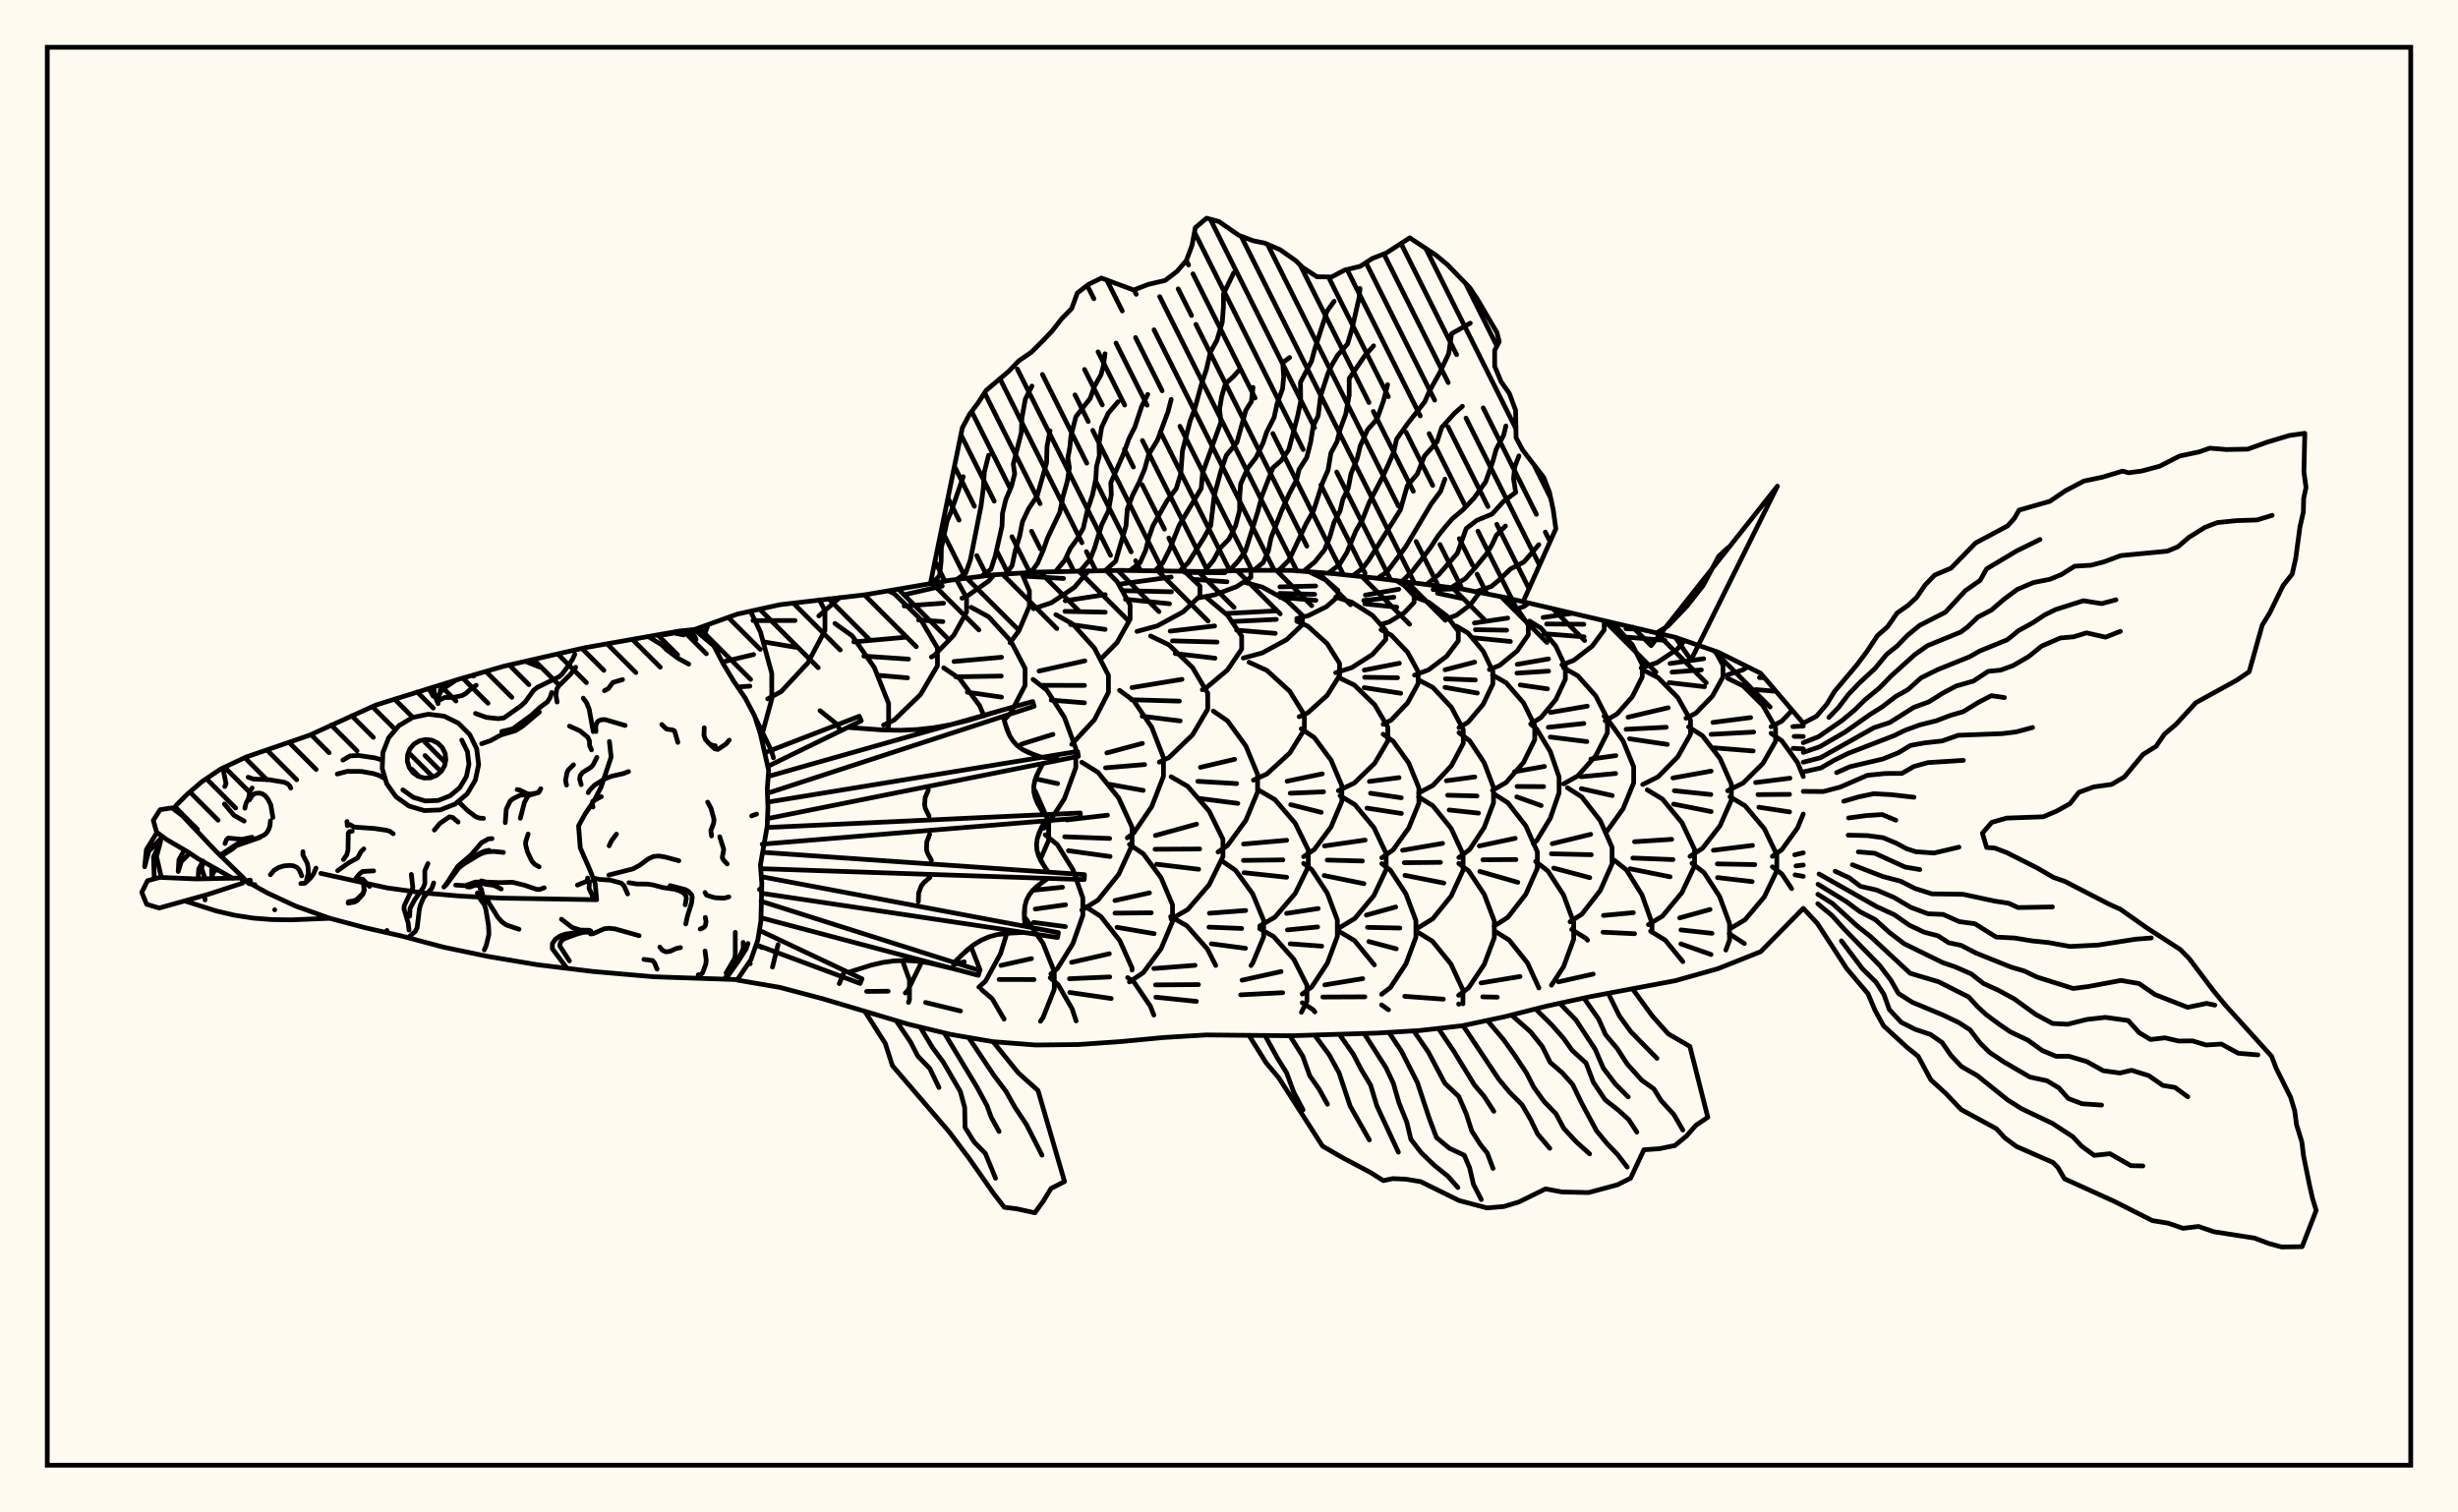 <svg xmlns="http://www.w3.org/2000/svg" width="520" height="320"><rect x="0" y="0" width="520" height="320" fill="floralwhite"/><rect x="10" y="10" width="500" height="300" stroke="black" stroke-width="1" fill="none"/><path stroke="black" stroke-width="1" fill="none" stroke-linecap="round" stroke-linejoin="round" d="
M 146.89 133.2 155.96 129.94 164.98 127.94 183.03 125.84 201.07 122.76 210.09 121.63 219.11 121.05 237.15 120.68 255.19 120.93 264.22 120.66 273.24 120.68 282.26 121.38 291.28 122.34 309.32 124.62 318.34 126.4 354.43 134.85 363.45 137.97 372.47 142.45 381.49 153.01 
M 381.49 192.19 372.47 201.36 363.45 204.95 354.43 207.49 336.38 210.88 327.36 212.83 318.34 215.11 309.32 217.03 300.3 218.04 291.28 218.58 273.24 219.14 255.19 218.97 246.17 219.51 237.15 220.37 228.13 221 219.11 221.1 210.09 220.4 201.07 218.85 192.05 216.67 174.01 211.3 164.98 208.91 156 207.37 
M 148.82 134.81 149.83 132.14 
M 163.62 160.33 163.22 158.89 159.73 151.75 
M 161.17 155.58 163.27 147.91 163.27 142.48 160.88 133.72 158.77 129.32 
M 152.8 140.07 159.43 138.48 
M 156.06 145.35 158.64 145.17 
M 162.41 147.86 165.24 146.34 170.89 140.27 174.52 133.41 174.52 129.16 173.33 126.91 
M 159.3 131.3 168.19 131.29 
M 161.49 135.79 168.31 136.95 
M 177.81 154.53 176.94 153.13 173.48 150.36 
M 173.22 130.32 177.66 126.42 
M 187.63 154.46 187.99 153.55 187.99 148.85 184.97 141.24 180.29 134.53 176.63 131.91 
M 186.91 153.42 189.19 152.32 194.74 146.95 198.32 140.86 198.32 137.09 194.74 131 189.19 125.62 187.91 125 
M 180.62 135.81 191.64 134.82 
M 182.75 138.82 192.2 139.45 
M 185.61 142.86 191.99 143.42 
M 207.35 205.24 205.44 200.32 
M 201.73 204.08 203.99 203.49 
M 197.04 139.01 197.57 138.74 201.77 134.41 204.48 129.51 204.48 126.47 202.34 122.61 
M 191.6 125.76 199.34 124 
M 191.28 128.21 199.61 127.62 
M 194.33 131.18 199.47 131.52 
M 208.16 151.46 207.26 149.32 202.98 143.55 199.64 141.3 
M 209.62 205.52 211.66 201.79 213.01 197.44 
M 203.51 126.56 204.44 126.23 209.19 122.92 210.26 121.62 
M 212.42 152.36 213.83 150.82 216.86 145.02 216.86 141.42 213.83 135.62 209.14 130.49 205.47 128.49 
M 201.82 139.96 211.87 139.06 
M 202.19 143.2 211.82 143.04 
M 204.64 146.45 211.87 147.5 
M 220.08 181.85 221.85 177.8 221.85 173.84 219.05 167.44 218.72 167 
M 223.04 206.04 223.04 205.58 220.66 199.59 216.96 194.29 216.7 194.1 
M 211.75 204.26 218.21 202.82 
M 213.68 135.99 215.54 133.49 217.77 128.26 217.77 125.02 216.16 121.24 
M 220.85 175.22 221.46 174.74 225.19 168.96 227.59 162.41 227.59 158.35 225.19 151.8 221.46 146.01 218.55 143.75 
M 216.03 157.47 222.76 155.37 
M 220.39 160.24 223.55 160.43 
M 219.06 164.78 223.74 165.79 
M 222.32 206.05 223.68 204.95 226.97 199.66 229.08 193.67 229.08 189.97 226.97 183.98 223.68 178.69 221.12 176.62 
M 218.5 188.36 224.77 187.72 
M 219.01 192.33 225.42 191.43 
M 218.65 195.17 225.39 196.05 
M 218.62 128.8 222.42 127.53 227.28 124.29 230.29 120.76 
M 216.78 121.9 224.99 122.39 
M 226.73 157.48 231.54 152.26 234.5 146.48 234.5 142.9 231.54 137.13 226.95 132.03 223.37 130.04 
M 219.81 141.98 229.51 139.82 
M 220.34 145 229.43 145.02 
M 222.39 148.13 229.42 148.7 
M 228.86 192.56 232.28 190.44 236.66 184.99 239.49 178.83 239.49 175.01 236.66 168.84 232.28 163.4 228.86 161.28 
M 225.64 173.48 234.29 172.48 
M 225.25 177.04 234.76 177.4 
M 226.03 179.99 234.84 181.22 
M 239.49 205.23 239.49 204.81 236.89 199 232.86 193.87 229.71 191.87 
M 226.7 203.61 234.69 201.79 
M 233.02 139.29 236.31 135.95 239.08 131.02 239.08 127.97 236.31 123.03 234.03 120.72 
M 225.35 127.11 233.81 125.81 
M 225.29 129.35 233.82 129.53 
M 226.48 132.13 233.8 133.17 
M 238.48 177.27 239.84 176.26 243.67 170.62 246.14 164.24 246.14 160.29 243.67 153.9 239.84 148.26 236.85 146.06 
M 234.16 159.3 241.68 157.28 
M 233.88 162.45 242.15 161.76 
M 234.38 165.89 241.86 167.23 
M 242.45 205 245.63 200.72 248.05 194.99 248.05 191.44 245.63 185.7 241.87 180.64 238.94 178.66 
M 235.87 190.53 243.18 188.91 
M 235.88 193.2 243.56 193.13 
M 236.31 196.2 244.17 197.54 
M 240.54 133.59 244.82 132.43 250.31 129.45 253.85 126.09 253.85 124 250.58 120.88 
M 236.74 123.61 247.76 122.09 
M 237.79 124.97 247.85 125.21 
M 238.09 126.79 247.41 127.74 
M 245.26 161.25 247.31 160.27 252.29 155.47 255.5 150.03 255.5 146.67 252.29 141.24 247.31 136.44 243.41 134.56 
M 239.48 145.48 250.06 143.73 
M 239.37 148.05 249.51 148.34 
M 241.63 151.54 249.67 152.53 
M 247.76 194.47 251.29 192.42 255.81 187.18 258.72 181.24 258.72 177.57 255.81 171.63 251.29 166.39 247.76 164.34 
M 244.43 176.77 253.14 174.37 
M 244.36 179.68 253.8 179.63 
M 244.69 182.85 253.58 183.92 
M 257.19 204.27 255.44 200.8 251.07 195.86 247.65 193.93 
M 247.74 204.63 252.81 204.24 
M 253.33 126.53 256.97 125.85 261.63 124.11 264.63 122.14 264.63 120.92 264.24 120.66 
M 250.63 121.11 259.12 121.18 
M 252.59 122.59 259.57 123.09 
M 254.35 145.93 255.07 145.62 259.7 141.73 262.68 137.32 262.68 134.59 259.7 130.18 255.11 126.32 
M 247.56 133.54 256.96 132.44 
M 248.04 135.59 257.48 135.85 
M 248.63 138.28 257.05 139.26 
M 257.68 180.26 259.69 178.88 263.56 173.57 266.05 167.56 266.05 163.84 263.56 157.82 259.69 152.52 256.68 150.44 
M 253.95 162.35 261.18 160.65 
M 253.4 165.31 261.62 165.79 
M 253.71 168.93 261.87 169.98 
M 264.66 204.29 265 203.81 267.33 198.2 267.33 194.72 265 189.1 261.39 184.14 258.58 182.2 
M 255.86 193.22 263.53 192.64 
M 255.76 196.16 262.68 196.44 
M 256.26 199.68 263.49 200.64 
M 263.02 139.23 267.04 138.14 272.2 135.33 275.52 132.16 275.52 130.19 272.2 127.02 267.04 124.22 263.48 123.25 
M 259.23 129.81 269.89 129.25 
M 260.79 131.5 270.01 131.05 
M 261.61 133.32 269.79 134.01 
M 265.16 165.06 268.01 163.76 272.84 159.34 275.95 154.35 275.95 151.25 272.84 146.25 268.01 141.84 264.23 140.11 
M 266.5 195.92 269.72 194.04 274.01 189.03 276.78 183.36 276.78 179.85 274.01 174.18 269.72 169.18 266.37 167.22 
M 263.08 178.58 272.2 177.78 
M 263.05 182.04 271.4 181.93 
M 263.17 184.64 272.2 185.61 
M 274.42 204.35 273.73 202.98 269.44 198.15 266.5 196.49 
M 274.33 130.87 276.75 130.27 280.58 128.38 283.04 126.24 283.04 124.91 280.58 122.77 276.93 120.97 
M 270.77 124.17 278.33 123.98 
M 270.72 125.55 278.13 125.74 
M 270.82 126.38 278.38 127.01 
M 274.84 151.64 276.69 150.8 280.77 147.12 283.39 142.94 283.39 140.36 280.77 136.18 276.69 132.49 274.33 131.43 
M 275.79 181.25 278.05 179.73 281.59 174.96 283.87 169.56 283.87 166.22 281.59 160.82 278.05 156.05 275.28 154.19 
M 272.29 165.28 279.74 163.73 
M 272.95 167.83 280.01 167.53 
M 273.06 170.25 279.51 171.87 
M 280.49 204.28 280.81 203.79 282.92 198.14 282.92 194.65 280.81 189 277.53 184.01 275.79 182.68 
M 272.18 193.25 278.88 192.23 
M 272.36 196.75 278.75 196.12 
M 272.95 199.69 279.61 200.18 
M 282.57 142.34 285.98 141.25 290.35 138.47 293.17 135.31 293.17 133.36 290.35 130.2 285.98 127.42 282.57 126.33 
M 283.14 167.3 286.51 165.67 290.82 161.49 293.6 156.77 293.6 153.84 290.82 149.11 286.51 144.94 283.14 143.31 
M 283.49 196.22 286.63 194.32 290.66 189.47 293.25 183.98 293.25 180.58 290.66 175.09 286.63 170.24 283.49 168.35 
M 280.19 178.98 288.8 177.74 
M 280.78 181.97 288.23 182.17 
M 280.13 185.24 288.55 186.96 
M 290.75 204.15 286.55 199 283.39 197.12 
M 292.16 132.11 293.88 131.59 297.09 129.64 299.16 127.44 299.16 126.07 297.09 123.87 295.38 122.83 
M 288.86 125.9 295.9 124.67 
M 288.51 127.05 294.89 126.36 
M 288.74 127.76 295.48 128.46 
M 292.61 153.24 294.33 152.34 297.78 148.72 300.01 144.63 300.01 142.09 297.78 137.99 294.33 134.38 292.16 133.24 
M 288.62 141.78 296.04 140.33 
M 288.69 143.3 295.66 143.4 
M 288.6 145.49 296.33 146.68 
M 292.32 181.49 294.73 179.8 298.03 175.18 300.17 169.94 300.17 166.69 298.03 161.45 294.73 156.82 292.61 155.34 
M 289.7 165.33 295.97 164.53 
M 289.94 167.83 296.44 168.79 
M 289.19 170.98 296.47 172.11 
M 297.43 203.94 299.54 198.29 299.54 194.78 297.42 189.1 294.12 184.09 292.32 182.73 
M 289.07 193.61 295.27 191.9 
M 289.31 196.21 296.14 196.35 
M 289.58 199.21 295.39 200.75 
M 299.25 142.85 302.23 141.72 306.05 138.84 308.51 135.58 308.51 133.56 306.05 130.29 302.23 127.41 299.25 126.29 
M 300.1 167.79 303.15 166.17 307.05 162 309.56 157.28 309.56 154.36 307.05 149.64 303.15 145.47 300.1 143.85 
M 300.08 196.26 303.12 194.38 307.01 189.57 309.52 184.11 309.52 180.74 307.01 175.29 303.12 170.47 300.08 168.59 
M 296.72 179.9 305.19 178.44 
M 297.08 182.53 304.73 182.45 
M 297.22 185.2 305.45 186.83 
M 306.48 203.38 303.04 199.14 299.98 197.25 
M 306.35 130.82 308.13 130.16 311.02 127.99 312.88 125.53 312.88 125.33 
M 303.18 124.75 308.88 124.56 
M 304.1 125.51 309.25 126.6 
M 308.66 153.95 310.59 152.8 313.77 149.01 315.82 144.71 315.82 142.05 313.77 137.76 310.59 133.96 308.11 132.48 
M 305.71 141.71 311.97 140.09 
M 305.8 143.63 312.12 143.87 
M 305.69 145.43 312.53 146.64 
M 308.62 181.45 310.91 179.73 313.98 175.1 315.96 169.85 315.96 166.6 313.98 161.36 310.91 156.72 308.66 155.03 
M 305.99 165.19 312 164.38 
M 306.26 168.25 312.46 168.41 
M 306.58 171.37 312.79 172.04 
M 314.62 202.37 316.13 198.38 316.13 194.88 314 189.23 310.68 184.24 308.62 182.69 
M 315.09 141.67 317.28 140.76 320.95 137.74 323.31 134.32 323.31 132.21 320.95 128.79 317.97 126.33 
M 311.92 131.81 318.96 130.77 
M 312.13 133.23 318.74 133.33 
M 311.48 134.91 319.53 135.72 
M 315.75 167.22 318.63 165.56 322.31 161.31 324.68 156.5 324.68 153.52 322.31 148.71 318.63 144.46 315.75 142.8 
M 316.07 195.97 319.02 194.06 322.8 189.19 325.24 183.67 325.24 180.26 322.8 174.74 319.02 169.87 316.07 167.97 
M 312.95 178.98 320.55 177.37 
M 313.72 181.91 320.7 181.86 
M 313.06 184.37 321.1 186.68 
M 321.19 201.3 319.27 198.9 316.24 197.01 
M 320.74 128.94 322.49 128.27 323.37 127.6 
M 323.83 153.15 326 151.82 329.14 148.01 331.16 143.69 331.16 141.02 329.14 136.7 326 132.89 323.56 131.4 
M 320.98 140.56 327.59 139.41 
M 320.92 142.42 327.61 141.99 
M 321.61 144.92 327.38 145.75 
M 324.36 178.47 325.09 177.87 327.97 173.12 329.83 167.73 329.83 164.39 327.97 159.01 325.09 154.25 323.83 153.21 
M 320.38 163.29 326.73 162.16 
M 320.94 166.4 326.56 166.43 
M 320.88 168.6 326.04 170.44 
M 332.67 199.4 332.92 198.74 332.92 195.15 330.78 189.37 327.45 184.26 324.86 182.26 
M 330.43 140.68 332.91 139.73 336.84 136.7 339.38 133.27 339.38 131.36 
M 326.45 130.64 332.51 129.79 
M 327.19 132.02 335.07 132.08 
M 326.61 134.08 335.12 134.74 
M 330.79 165.85 333.77 164.18 337.59 159.9 340.05 155.06 340.05 152.07 337.59 147.23 333.77 142.96 330.79 141.29 
M 328 150.74 335.79 149.41 
M 327.54 153.88 335.07 153.07 
M 327.97 155.94 335.7 156.9 
M 332.15 195.02 334.64 193.43 338.53 188.43 341.04 182.77 341.04 179.27 338.53 173.61 334.64 168.62 331.6 166.67 
M 328.38 178.51 336.51 176.53 
M 328.21 180.64 336.64 180.84 
M 328.69 183.67 336.32 185.69 
M 335.85 198.93 335.56 198.57 332.49 196.65 
M 339.57 152.5 342.1 151.06 345.34 147.38 347.43 143.21 347.43 140.63 345.34 136.46 342.1 132.77 339.78 131.45 
M 339.93 175.91 343.37 171.11 345.61 165.63 345.61 162.23 343.37 156.75 339.9 151.91 339.35 151.52 
M 336.55 160.6 341.84 159.87 
M 334.49 164.34 341.8 163.65 
M 334.54 166.86 341.08 168.32 
M 349.49 197.24 349.49 195.3 347.37 189.33 344.08 184.06 341.51 182 
M 339.22 193.69 345.54 193.1 
M 339.13 197.23 345.81 197.55 
M 347.19 141.32 350.54 140.21 354.82 137.36 356.39 135.53 
M 343.99 133.03 347.35 133.14 
M 344.27 134.81 352.24 135.49 
M 347.52 165.99 350.78 164.35 354.95 160.12 357.64 155.34 357.64 152.38 354.95 147.59 350.78 143.37 347.52 141.72 
M 344.42 151.74 352.91 149.74 
M 344.01 154.3 352.51 153.87 
M 344.74 156.31 352.73 157.5 
M 348.73 195.63 351.69 193.84 355.82 188.85 358.49 183.2 358.49 179.7 355.82 174.05 351.69 169.06 348.47 167.11 
M 345.79 178.09 353.66 177.58 
M 345.43 181.54 353.92 181.87 
M 344.84 183.81 353.31 185.51 
M 349.54 197.23 349.19 197.01 
M 356.68 151.96 358.8 150.86 362.26 147.29 364.5 143.24 364.5 140.74 362.85 137.76 
M 353.31 140.38 360.42 139.37 
M 353.73 142.21 359.93 141.74 
M 353.13 144.43 360.6 145.29 
M 357.53 181.19 360.15 179.51 363.88 174.71 366.28 169.27 366.28 165.9 363.88 160.47 360.15 155.66 357.23 153.79 
M 353.92 164.6 361.99 163.15 
M 354.21 167.3 361.94 168.1 
M 354.06 170.13 362.01 171.71 
M 365.51 194.36 363.78 189.66 360.5 184.62 357.95 182.65 
M 355.34 194.21 361.77 192.42 
M 365.45 142.78 368.75 141.72 369.72 141.09 
M 365.49 167.3 368.76 165.68 372.94 161.54 375.63 156.85 375.63 153.95 372.94 149.26 368.76 145.12 365.49 143.51 
M 362.36 152.85 370.35 151.82 
M 361.99 155.37 371 154.89 
M 362.64 158.23 370.89 158.89 
M 370.48 193.05 373.26 189.74 375.89 184.24 375.89 180.84 373.26 175.34 369.18 170.48 365.99 168.59 
M 362.48 179.9 370.75 178.87 
M 363.31 182.78 371.24 182.93 
M 363.35 185.67 370.67 186.53 
M 374.67 153.76 376.95 152.57 379.15 150.28 
M 372.21 143.36 373.27 143.39 
M 371.42 145.9 375.73 146.27 
M 374.95 181.19 376.95 179.79 380.29 175.15 381.49 172.23 
M 381.49 164.3 381.49 164.3 
M 371.4 165.57 378.67 164.65 
M 371.9 168.12 378.58 168.07 
M 372.1 170.79 378.59 171.78 
M 379.03 188.01 376.97 184.92 374.95 183.4 
M 379.27 153.73 381.49 153.62 
M 379.56 155.8 381.49 155.82 
M 379.35 158.33 381.49 158.45 
M 379.69 180.86 381.49 180.44 
M 379.95 183.21 381.49 183.02 
M 379.75 185.1 381.49 185.42 
M 158.72 203.91 158.55 203.51 
M 163.42 204.62 164.6 199.86 
M 159.94 199.97 161.26 200.49 
M 177.55 208.1 178.69 205.42 
M 192.2 212.09 192.4 211.54 192.4 207.34 190.91 203.23 
M 183.34 209.76 187.89 209.72 
M 191.52 210.09 192.04 209.56 195 203.51 
M 195.8 212.1 203.2 213.9 
M 207.09 208.86 208.51 207.57 209.62 205.52 
M 212.42 215.62 209.9 211.3 207.63 209.36 
M 220.11 216.08 220.66 215.29 223.04 209.3 223.04 206.04 
M 211.37 207.23 218.74 207.25 
M 227.66 216 226.81 213.44 223.84 208.31 222.18 206.88 
M 226.25 207.08 234.77 206.7 
M 226.31 209.98 235.08 211.26 
M 238.94 207.76 241.87 205.78 242.45 205 
M 244.1 214.76 243.36 212.88 239.94 207.85 238.56 206.84 
M 250.58 120.88 250.58 120.88 
M 244.09 204.92 247.74 204.63 
M 244.45 208.38 253.54 208.32 
M 244.52 210.98 253.11 211.87 
M 264.24 120.66 264.24 120.66 
M 275.32 214.17 276.49 211.84 276.49 208.45 274.42 204.35 
M 262.76 207.39 271.02 205.56 
M 262.48 210.48 271.35 210.03 
M 275.5 210.32 277.53 208.78 280.49 204.28 
M 278.17 214.1 277.81 213.64 275.5 212.16 
M 280.26 208.38 288.29 207.06 
M 279.85 210.95 288.75 210.91 
M 295.38 122.83 295.38 122.83 
M 292.28 210.37 294.12 208.97 297.43 203.94 
M 293.74 213.64 292.28 212.61 
M 309.49 212.38 309.49 209.45 306.96 203.98 306.48 203.38 
M 297.18 210.8 305.35 211.4 
M 308.58 210.59 310.68 209.02 314 204.03 314.62 202.37 
M 308.67 212.47 308.58 212.41 
M 325.56 209.03 323.16 203.76 321.19 201.3 
M 313.33 207.97 321.57 206.61 
M 313.67 210.91 316.75 210.98 
M 328.22 208.45 330.78 204.53 332.67 199.4 
M 329.7 207.74 337.04 206.09 
M 339.78 131.45 339.78 131.45 
M 347.35 133.14 347.35 133.14 
M 356.01 203.46 352.29 198.91 349.54 197.23 
M 365.11 201.01 365.89 198.91 365.89 195.37 365.51 194.36 
M 355.62 196.75 362.18 197.47 
M 355.6 199.71 361.98 201.95 
M 365.99 196.49 369.18 194.59 370.48 193.05 
M 369.03 199.63 365.81 197.54 
M 381.49 164.3 380.29 161.37 376.95 156.73 374.67 155.14 
M 192.05 124.3 192.05 124.3 
M 196.82 123.49 203.58 90.54 205.08 87.7 206.94 85.22 208.64 82.59 213.36 78.59 215.55 76.33 218.19 74.52 220.41 72.3 222.59 70.02 224.53 67.52 226.73 65.26 227.91 61.99 230.3 60.16 233.01 58.83 239.83 61.36 242.96 60.16 246.48 59.34 248.95 57.47 250.97 55.14 252.18 51.91 252.87 48.18 255.26 46.16 257.88 46.88 262.1 49.8 265.12 50.94 267.55 51.43 270.83 52.84 274.13 55.16 275.57 56.58 278.61 58.56 281.71 58.6 284.43 57.16 287.78 56.34 290.29 54.7 293.26 53.54 298.24 50.32 303.83 54.02 306.22 56.01 310.96 60.9 312.53 63.28 316.67 70.33 317.17 72.29 316.2 74.14 316.21 77.5 317.57 80.77 319.31 83.24 320.63 86.81 320.74 92.62 322.13 95.22 326.57 101 327.79 104.12 328.58 107.79 329.15 111.87 322.21 127.33 
M 318.34 126.4 318.34 126.4 
M 197.22 123.42 198.78 121.79 199.1 118.72 199.15 115.96 200.34 110.29 201.32 107.95 203.78 100.85 
M 202.4 122.6 204.31 121.24 205.28 118.48 207.55 107.01 208.01 103.43 208.24 99.92 209.14 96.32 
M 207.61 121.94 209.64 120.43 210.53 117.7 211.98 111.34 212.08 108.61 212.77 105.73 214 102.82 214.66 100.24 214.37 98.19 216.07 91.51 216.18 88.5 216.91 84.46 218.31 81.68 
M 212.83 121.46 214.11 119.67 214.77 116.56 215.7 113.48 216.3 110.42 217.62 107.61 219.41 104.94 221.41 97.92 221.5 94.48 222.14 91.16 
M 218.07 121.12 219.49 119.21 220.72 116.37 221.59 113.87 224.21 108.38 224.87 105.09 225.81 101.76 226.23 98.94 225.91 96.89 226.32 94.68 226.56 92.26 227.61 88.16 230.64 84.28 231.51 81.78 232.91 79.32 233.44 77.33 233.77 74.85 
M 223.31 120.93 225.24 118.56 226.43 116.04 227.83 114.1 229.16 111.77 230.07 107.86 231.15 104.63 231.83 101.29 231.97 98.71 232.57 96.43 232.5 93.88 233.06 90.4 234.46 87.42 236.53 85 
M 228.55 120.79 230.57 118.41 231.53 116.05 233.08 111 234.48 108.14 235.1 104.66 235 102.12 237.67 96.04 238.85 92.78 240.09 90.32 241.52 85.99 242.81 83.45 
M 233.8 120.72 236 118.76 238.21 111.26 238.49 107.68 239.67 104.64 241.02 101.99 242.2 99.12 243 96.18 244.88 93.1 247.1 87.11 247.77 84.5 
M 239.04 120.72 241.17 119.07 242.38 116.4 243.01 113.81 243.92 111.22 246.86 106.02 248.85 103.35 249.8 100.18 250.15 95.43 251.79 89.02 252.76 86.5 254.19 81.22 255.23 78.14 256.05 74.54 257.46 71.97 258.58 68.16 258.83 64.75 258.83 62.16 261 57.74 
M 244.29 120.81 245.97 119.15 247.42 116.28 249.45 111.17 254.12 103.35 254.42 100.05 258.3 89.29 258 86.59 258.44 83.95 259.25 81.18 260.91 79.7 262.38 78.04 
M 249.54 120.87 251.4 119.01 254.67 113.82 256.14 111.17 256.87 104.91 258.28 99.66 259.45 96.32 261.68 93.61 263.56 86.82 264.74 84.94 265.08 81.96 
M 254.78 120.93 256.69 118.57 258.08 116.02 259.98 114.08 261.38 111.26 262.24 108 262.26 105.01 262.47 102.36 263.97 99.06 265.7 96.84 267.21 93.7 267.97 91.42 269.53 88.35 270.19 85.37 271.33 82.27 271.57 79.69 271.37 76.74 272.82 75.64 
M 260.03 120.79 261.96 118.7 263.47 116.59 266.1 108.22 266.95 104.98 269.3 98.96 271.05 97.45 272.63 95.18 274.53 88 275.16 84.96 275.12 80.88 277.45 76.44 278.08 74.06 280.71 65.89 282.24 63.74 
M 265.27 120.66 267.24 119 268.31 116.65 268.9 113.77 271.17 107.97 272.73 104.5 274.33 101.43 274.81 99.34 276.45 96.79 277.27 93.58 277.81 90.17 278.86 87.98 279.39 83.73 280.96 78.94 281.73 77.28 282.97 75.17 285.08 72.77 286.05 69.48 287.52 63 287.71 61.03 
M 270.52 120.68 272.68 118.52 276.38 110.69 277.9 108.02 279.78 102.15 280.96 99.45 281.56 95.84 282.84 93.48 283.54 90.75 284.7 87.6 285.43 83.56 285.42 80.1 288.69 75.31 290.59 73.17 
M 275.76 120.88 278.17 118.88 280.21 116.33 281.32 113.63 282.22 110.52 283.5 108.1 284.07 105.68 285.23 103.27 285.81 100.22 287.11 97.05 287.78 94.31 289.31 90.92 291.31 88.69 292.69 84.8 293.55 81.38 
M 280.99 121.28 283.33 119.5 284.9 116.97 286.85 112.3 288.3 109.79 289.64 106.36 292.58 100.76 293.72 98.24 294.86 95.63 295.45 92.92 297.84 89.56 301.42 85 302.34 82.89 304.61 78.8 306.49 74.8 307.08 70.61 311.04 68.37 
M 286.21 121.8 288.26 120.24 289.6 118.46 296.23 107.94 297.72 102.76 299.82 100.32 301.35 96.49 304.03 93.44 305.01 90.42 307.71 87.43 309.38 85.96 
M 291.43 122.36 293.45 120.96 297.32 115.78 302.8 106.58 304.76 103.96 305.68 101.37 
M 296.64 122.98 298.85 120.79 302.57 115.94 304.24 113.36 305.88 111.33 307.26 109.74 309.51 107.85 311.86 105.36 314.3 101.93 315.83 97.57 316.53 95.04 318.1 92.09 318.58 90.12 
M 301.84 123.63 304.37 121.58 308.31 117.07 310.18 111.83 312.42 110.1 315.65 108.77 318.06 106.11 320.65 104.18 320.2 101.27 320.45 98.77 321.34 96.46 
M 307.04 124.32 310.05 122.37 312.22 119.95 314.48 117.18 315.66 115.22 316.58 113.22 318.49 111.29 
M 312.22 125.19 315.51 124.08 317.28 122.6 319.54 120.38 322.4 118.9 325.55 115.23 
M 161.85 159.25 181.79 151.54 182.21 152.5 162.44 162.14 
M 162.52 164.27 218.47 148.42 218.77 149.43 162.35 167.84 
M 162.42 169.71 227.96 158.99 228.14 160.02 162.36 173.2 
M 162.26 175.08 228.54 172.01 228.6 173.06 161.66 178.57 
M 161.35 180.33 229.42 185.05 229.37 186.1 160.93 183.79 
M 161.06 185.48 223.91 197.32 223.73 198.35 161.08 188.99 
M 161 190.68 207.27 205.35 206.97 206.36 160.98 194.17 
M 160.65 196.84 182.36 207.1 181.96 208.07 159.97 199.89 
M 179.33 153.9 186.7 154.44 190.36 154.51 194 154.36 197.61 153.96 201.2 153.31 204.76 152.44 211.83 150.3 
M 212.21 151.57 213.05 154.42 213.62 155.7 214.35 156.83 215.25 157.8 216.34 158.59 217.59 159.23 220.39 160.23 
M 220.63 161.53 219.35 163.97 218.91 165.19 218.7 166.4 218.73 167.61 219.02 168.8 219.52 170 220.93 172.37 
M 221.02 173.69 219.84 176.18 219.45 177.42 219.28 178.64 219.37 179.84 219.7 181.03 220.24 182.2 221.75 184.52 
M 221.68 185.84 219.39 187.51 218.42 188.43 217.66 189.45 217.11 190.58 216.8 191.81 216.68 193.14 216.81 195.98 
M 216.59 197.28 212.78 197.46 210.96 197.73 209.22 198.21 207.59 198.92 206.05 199.85 204.6 200.99 201.85 203.64 
M 201.49 204.91 196.54 203.74 194.08 203.36 191.62 203.21 189.17 203.3 186.74 203.64 184.31 204.2 179.46 205.73 
M 212.6 153.02 213.62 155.7 214.35 156.83 215.25 157.8 216.34 158.59 218.96 159.76 
M 219.94 162.75 218.91 165.19 218.7 166.4 218.73 167.61 219.02 168.8 220.18 171.18 
M 196.39 167.15 195.72 168.74 195.6 170.31 195.78 171.09 196.54 172.63 
M 220.39 174.94 219.45 177.42 219.28 178.64 219.37 179.84 219.7 181.03 220.96 183.36 
M 196.67 176.54 196.06 178.15 196.01 179.73 196.22 180.5 197.04 182.02 
M 220.5 186.66 218.42 188.43 217.66 189.45 217.11 190.58 216.8 191.81 216.71 194.54 
M 196.74 185.63 195.4 186.78 194.9 187.44 194.34 188.98 194.28 190.75 
M 214.67 197.33 210.96 197.73 209.22 198.21 207.59 198.92 206.05 199.85 203.21 202.27 
M 210.09 220.4 215.43 227 219.6 230.73 225.21 249.99 222.36 251.44 220.73 254.11 218.93 256.6 215.07 255.75 212.47 255.44 210.2 252.5 204.96 245 200.82 239.5 188.79 225.46 187.28 220.76 183.03 214.09 
M 204.92 219.51 210.26 227.51 212.78 230.85 214.78 234.38 217.15 237.93 220.44 244.41 
M 199.76 218.54 206.64 229.93 208.79 233.9 209.68 236.35 211.36 239.4 
M 194.66 217.3 197.24 221.59 199.55 224.72 203.16 230.93 204.08 234.3 204.16 238.54 206.1 241.63 208.46 244.04 210.61 249.29 
M 189.59 215.97 192.62 220.45 194.18 223.46 196.72 226.09 198.64 230.1 
M 345.4 209.26 349.57 214.98 352.93 218.74 357.5 221.4 361.29 236.39 358.76 238.1 356.78 240.36 354.34 242.37 351.04 243.04 347.77 243.27 344.96 249.28 342.16 250.68 336.06 252.32 330.45 252.19 326.96 251.54 321.31 254.32 318.14 255.27 314.59 255.57 308.65 254 300.54 250 297.37 249.48 294.61 249.37 292.66 249.79 289.81 248 284.02 244.94 279.8 242.5 270.53 228.05 267.84 224.85 264.22 219.04 
M 340.24 210.19 342.58 214.93 345.02 218.3 350.54 223.92 
M 335.08 211.16 338.21 215.64 339.67 218.92 342.11 221.82 344.25 225.13 347.32 228.55 349.88 230.38 351.42 232.86 354.12 235.82 356.01 239.09 
M 329.96 212.27 333.37 215.77 337.46 221.99 339.19 225.99 341.74 229.36 344.46 232.09 
M 324.85 213.47 328.3 216.86 330.8 219.71 332.57 222.21 335.53 224.91 337.1 229.01 339.58 232.69 342.5 235 344.56 236.88 346.29 239.53 
M 319.76 214.75 323.8 218.31 326.28 221.42 327.94 224.76 330.55 227.03 332.7 229.45 334.61 233.41 337.76 239.26 339.96 241.93 342.16 244.22 344.24 246.93 
M 314.64 215.9 318.03 219.9 320.5 223.34 322.94 227.03 324.45 229.99 326.66 233.06 329.18 235.66 330.81 238.72 333.49 241.61 336.29 244.13 
M 309.51 216.99 317.07 228.33 319.37 231.11 321.96 233.69 323.86 236.96 325.29 239.93 327.87 242.96 
M 304.3 217.59 307.53 222.37 311.94 229.58 313.99 231.98 316.02 235.13 
M 299.08 218.11 302.14 222.54 305.68 229.22 308.6 231.97 310.2 235.69 311.36 239.3 313.17 242.13 314.64 243.97 315.86 247.22 
M 293.84 218.43 296.5 222.44 299.86 229.06 302.36 236.61 303.89 240.67 306.62 242.95 309.77 244.42 310.9 247.07 311.71 250.57 313.37 253.8 
M 288.6 218.67 293.25 225.96 294.77 229.21 295.97 233.36 297.63 237.48 298.47 241.04 300.65 243.87 303.42 246.54 306.3 248.85 308.42 251.25 
M 283.36 218.85 286.3 223.05 287.89 226.14 289.96 229.59 291.27 233.95 295.83 243.77 
M 278.12 219 281.19 223.16 283.27 226.95 285.63 234.02 289.69 241.18 
M 272.87 219.13 275.61 223.48 277.08 227.6 279.05 230.41 280.83 233.63 
M 267.62 219.08 270.25 223.87 272.18 226.97 273.7 231.1 275.67 234.83 
M 381.49 153.01 384.27 151.55 386.46 149.01 388.09 146.31 392.83 140.68 394.99 137.79 397.19 134.47 399.31 132.62 401.34 129.7 403.66 128.08 405.46 126.41 407.29 123.75 409.28 121.68 412.75 120.21 417.93 114.89 424.73 111.26 426.13 109.7 427.14 107.93 433.65 106.07 436.95 103.83 440.86 101.78 444.76 100.96 449.07 99.67 450.32 100.03 453.11 99.65 456.89 98.64 461.1 96.49 465.32 95.59 467.48 94.82 471.02 95.11 475.53 95.03 479.66 93.54 484.36 92.13 487.59 91.68 487.4 99.88 487.85 103.14 487.35 105.44 487.28 108.34 486.57 111.45 485.66 118.17 484.92 121.46 483.02 123.86 480.19 129.65 478.58 132.27 475.82 142.13 473.17 143.93 464.56 148.66 460.31 153.29 457.91 155.31 456.11 157.92 453.38 159.61 449.42 164.39 446.7 165.97 442.93 166.49 439.79 167.64 437.9 170.05 435.13 171.59 432.27 172.81 424.49 173.09 421.37 173.99 419.39 176.28 420.28 179.31 421.97 179.42 424.49 180.37 430.81 183.55 434.43 185.64 436.79 186.46 446.24 191.33 448.56 192.37 454.16 196.31 461.22 200.87 463.16 202.84 468.33 209.7 470.83 212.72 480.57 223.49 481.52 225.99 484.59 232.16 485.45 235 485.84 237.95 486.97 241.63 487.32 244.54 488.53 250.47 489.2 253.47 490 256.1 487.02 263.77 482.68 263.83 480.02 263.11 476.97 261.96 468.32 260.6 465.1 259.49 461.84 259.88 458.69 258.8 455.33 258.25 447.4 254.23 436.75 249.4 435.34 246.98 434.29 245.94 426.57 242.56 424.1 240.72 422.35 238.81 414.89 234.76 411.68 231.38 408.48 228.47 405.79 223.48 403.47 221.62 398.48 217.04 396.67 213.77 395.19 210.26 390.72 204.99 384.44 195.34 381.49 192.19 
M 386.91 151.79 388.97 149.65 391.02 146.95 393.42 144.44 396.67 141.43 399.15 138.42 401.35 136.68 403.57 134.39 406.1 132.32 411.55 129.54 415.8 124.95 418.91 122.79 420.26 120.37 426.66 116.55 431.57 114.14 
M 381.49 157.14 384.72 155.87 389.72 152.42 392.33 150.25 394.48 148.12 397.58 145.57 400.14 142.96 405.07 138.51 407.8 136.59 414.8 133.73 416.29 132.62 418.42 130.57 421.29 129.08 423.92 126.82 426.77 124.7 430.17 123.26 433.66 122.56 436.06 121.58 438.9 119.8 442.36 119.59 445.09 118.88 448.66 117.55 458.52 116.61 460.8 115.65 463.06 113.7 466.51 111.55 469.08 110.57 473.16 110.15 477.51 110.01 480.69 109.03 
M 381.49 159.2 384.96 158 390.31 154.9 395.59 151.19 398.14 149.59 401.12 147.31 403.59 145.94 406.44 143.4 409.92 141.68 416.65 138.97 418.82 137.74 424.67 135.35 427.01 133.44 430.01 131.79 432.53 130.12 434.84 128.98 440.75 127.1 444.59 127.71 447.64 126.91 
M 381.49 161.26 385.14 160.32 396.43 153.97 399.78 152.87 404.92 149.64 408.03 148.51 410.95 146.68 413.81 145.16 417.48 144.1 420.61 142.04 423.26 141.78 425.88 140.82 429.18 138.91 431.92 136.7 435.88 134.98 438.66 134.74 441.41 133.9 445.43 134.81 448.57 133.58 
M 381.49 163.32 385.23 162.48 388.02 160.85 390.94 159.42 400.74 155.63 403.05 154.5 406.16 153.37 409.69 152.48 412.55 151.38 415.31 150.58 418.54 148.61 421.28 147.19 424.04 147.59 
M 388.54 163.47 391.39 162.21 398.27 160.6 401.6 159.27 404.2 157.71 407.14 157.18 410.86 156.77 414.28 155.57 423.56 155.22 426.51 154.86 430 153.92 
M 381.49 167.44 385.74 167.47 389.28 166.54 395.05 164.04 398.87 163.65 402.35 163.64 404.88 162.17 407.84 161.35 415.36 160.87 
M 390.05 169.53 393.14 168.62 396.4 167.93 400.05 168.13 404.92 168.68 
M 391.07 173.06 394.87 172.55 398.19 172.34 401.07 173.54 
M 390.99 176.7 395.03 176.79 398.4 177.24 401.19 178.41 403.3 179.55 405.31 180.21 409.15 180.48 414.42 179.24 
M 393.14 180.24 396.62 180.53 403.04 183.45 406.15 183.98 
M 391.87 182.96 398.38 185.47 402.11 186.45 405.14 187.99 408.72 189.12 415.23 189.2 421.97 190.65 424.91 191.1 426.94 192.02 434.2 191.89 
M 388.24 184.34 391.18 185.7 393.61 187.53 397.02 188.31 400.7 189.89 404.22 191.97 407.89 193.34 411.07 193.47 414.49 194.99 417.81 195.45 422.3 198.26 426.18 198.46 429.89 199.07 433.34 199.42 437.91 200.25 443.87 199.95 451.81 198.71 455.12 198.45 
M 384.83 184.92 397.04 191.83 400.8 193.56 403.92 195.75 407.04 197.22 409.99 197.99 412.25 199.46 414.87 200.01 418 201.63 425.45 204.62 428.22 205.43 430.94 206.73 438.6 209.14 441.78 208.73 448.71 207.44 452.54 208.1 455.91 210.43 462.81 213.13 466.83 212.29 468.55 212.66 
M 384.61 187.09 390.62 190.77 393.46 192.88 396.75 194.59 399.66 197.25 402.85 199.68 411.05 203.69 413.59 204.55 417.04 206.06 419.6 208.08 422.75 209.51 426.13 211.35 430.67 214.63 434.22 216.54 437.41 216.71 441.49 215.69 445.41 215.25 450.23 215.92 452.55 218.49 454.95 219.93 458.01 219.58 460.89 220.26 463.84 220.23 466.71 221.1 469.96 220.9 473.5 222.84 477.66 223.19 
M 384.57 189.21 387.64 191.13 392.88 195.9 395.75 198.17 404.11 205.93 410.14 207.73 416.49 210.94 418.3 212.92 420.12 214.62 423.07 216.8 425.32 218.33 428.98 220.06 432.1 222.29 435.01 223.49 437.72 223.49 441.46 224.6 444.93 226.53 448.48 227.03 450.94 226.44 454.57 227.58 457.56 229.65 460.14 230.08 462.84 232.06 
M 384.56 191.21 387.57 193.7 390.08 196.5 397.67 204.28 400.05 207.43 401.62 210.19 404.54 212.05 411.09 214.77 414.37 216.34 416.76 217.88 418.87 220.65 420.86 222.63 423.9 224.66 429.42 227.88 433.04 228.66 435.58 230.18 437.54 232.41 440.46 233.53 444.6 233.81 
M 389.56 199.07 394.03 205 396.87 207.79 398.55 210.39 399.7 213.6 402.23 216.31 405.23 217.81 408.39 218.86 410.85 220.57 412.74 223.31 414.96 225.65 418.31 227.57 424.67 232.68 427.62 234.56 434.16 237.66 438.48 240.48 440.38 242.5 443.05 244.45 446.38 244.1 450.8 246.63 453.33 246.69 
M 345.4 132.67 349.31 136.6 376.02 102.86 357.74 139.65 354.43 134.85 
M 350.5 133.9 352.88 132.43 356.86 128.27 360.32 123.87 363.58 117.72 365.53 115.89 
M 36.73 171.18 37.27 170.39 39.64 168.02 42.74 165.36 46.71 162.7 52.04 160.18 65.45 155.57 79.52 149.17 97.14 143.69 106.62 140.95 123.79 137.03 143.77 133.51 146.89 133.19 151.02 136.65 152.96 140.37 155.18 144.06 157.67 147.72 159.63 151.45 160.86 155.26 162.61 162.97 162.32 166.97 162.46 170.91 162.29 174.9 160.87 182.99 161.17 186.92 160.97 194.87 160.31 198.91 158.86 203.05 156 207.26 138.41 206.67 125.52 205.55 113.73 204.12 103.24 202.36 93.87 200.41 85.18 198.09 77.3 196.3 69.77 194.29 62.6 191.73 56.63 188.96 51.43 186.07 
M 128.92 156.88 129.29 160.17 127.15 166.56 125.65 169.45 123.81 172.17 122.4 174.72 122.76 179.4 124.81 184.06 125.92 187 126.22 190.36 105.98 190.02 97.53 189.6 89.51 188.91 81.9 187.86 67.86 184.79 
M 49.28 185.85 41.87 181.67 39.77 180.26 35.32 177.67 33.13 176.07 32.43 173.57 33.87 171.32 36.39 170.93 38.55 172.55 45.61 180.02 51.6 185.84 
M 51.33 186.84 43.96 189.25 33.66 192.12 31.02 191.32 29.99 188.8 31.21 186.33 33.85 185.63 41.54 185.96 51.19 185.76 
M 83.78 168.58 81.82 165.83 80.86 162.6 81 159.24 82.23 156.09 84.41 153.52 87.3 151.8 90.6 151.11 93.95 151.52 96.97 153 99.36 155.39 100.84 158.41 101.26 161.76 100.56 165.06 98.84 167.96 96.27 170.13 93.13 171.36 89.76 171.5 86.53 170.54 83.78 168.58 
M 97.69 156.58 98.88 159 99.21 161.68 98.66 164.32 97.28 166.63 95.22 168.37 92.71 169.36 90.01 169.47 87.43 168.7 85.23 167.13 
M 87.34 163.45 86.56 162.35 86.17 161.06 86.23 159.71 86.72 158.45 87.59 157.42 88.75 156.73 90.07 156.46 91.41 156.62 92.62 157.22 93.57 158.17 94.16 159.38 94.33 160.72 94.05 162.04 93.36 163.2 92.33 164.07 91.08 164.56 89.73 164.61 88.44 164.23 87.34 163.45 
M 87.16 162.77 88.7 164.31 
M 86.88 159.66 91.58 164.36 
M 89.91 159.85 93.3 163.25 
M 89.92 157.04 94.2 161.32 
M 37.04 170.73 41.78 175.47 
M 40.17 167.57 46.14 173.54 
M 43.65 164.75 49.85 170.96 
M 47.51 162.32 52.85 167.66 
M 51.79 160.3 56.5 165.01 
M 56.48 158.69 62.77 164.98 
M 61.16 157.08 66.88 162.8 
M 65.79 155.41 69.62 159.25 
M 70.07 153.4 75.53 158.86 
M 74.4 151.43 78.98 156.01 
M 78.76 149.5 83.66 154.4 
M 83.47 147.91 87.35 151.79 
M 88.25 146.4 91.67 149.82 
M 93.08 144.93 96.47 148.32 
M 97.91 143.47 103.24 148.79 
M 102.8 142.06 108.28 147.54 
M 107.74 140.7 111.9 144.86 
M 112.89 139.56 117.89 144.56 
M 118.01 138.38 124.06 144.43 
M 123.11 137.19 127.75 141.83 
M 128.45 136.23 134.52 142.3 
M 133.8 135.29 139.68 141.17 
M 139.12 134.31 143.34 138.53 
M 144.54 133.43 149.43 138.32 
M 47.55 166.41 47.82 165.82 47.31 163.26 47.33 162.4 
M 145.08 195.48 145.4 193.95 146.32 191.01 146.44 189.83 146.34 189.37 145.68 188.61 145.02 188.23 141.76 187.37 
M 46.53 180.95 50.25 178.51 54.4 177.36 55.86 176.7 56.4 176.23 56.83 175.52 57.12 174.68 57.2 173.68 
M 122.16 187.26 123.91 186.55 124.33 186.16 124.31 185.77 
M 87.02 185 87.34 187.79 85.55 191.58 85.45 192.26 86.36 195.29 86.53 196.77 
M 120.48 153.63 122.68 154.62 124.37 156.01 124.7 156.77 124.74 157.79 125.14 158.65 
M 139.59 200.38 140.14 201.06 140.88 201.39 141.79 201.26 143.06 200.68 143.95 200.49 
M 144.96 191.44 145.21 190.04 145.06 189.46 144.62 188.94 143.8 188.5 142.73 188.14 140.24 187.79 138.08 187.21 136.94 187.05 134.71 187.03 133.05 186.76 
M 66.85 183.67 66.29 184.96 65.62 185.85 64.5 186.87 63.63 186.93 
M 130.42 176.48 129.36 177.89 128.87 178.95 
M 97.39 170.01 99 171.56 100.66 172.8 101.4 173.08 102.29 173.15 
M 114.05 183.4 113.12 182.86 112.5 182.18 111.57 180.2 111.19 178.69 111.22 178.06 111.73 176.46 
M 61.51 166.74 61.3 166.28 60.84 165.83 60.12 165.5 56.8 164.95 53.63 164.83 52.5 164.44 
M 139.01 205.04 138.48 203.75 138.07 203.23 136.22 202.98 
M 107.87 203.14 107.89 203.09 
M 91.54 145.4 91.82 146.01 92.14 147.59 92.68 148.86 
M 143.4 157.07 142.71 154.66 142.41 154.47 140.99 154.25 140 153.29 
M 100.74 144.99 99.66 145.7 98.51 146.75 97.73 147.18 95.77 147.57 94.04 147.57 93 148.13 
M 114.11 141.12 111.18 139.94 
M 151.31 157.77 150.91 157.79 150.02 157.33 149.23 156.44 148.93 155.55 148.99 153.98 
M 126.28 160.24 125.45 161.86 125.02 162.33 123.27 163.42 122.75 164.09 122.62 164.79 122.95 166.01 
M 106.5 180.35 104.43 180.14 103.36 180.21 102.38 180.39 101.4 180.82 98.15 182.78 97.05 183.64 94.34 187.3 
M 104.09 177.43 103.34 177.48 101.85 178.31 99.65 180.88 96.85 183.28 94.27 187.27 
M 125.37 190.07 125.29 189.42 124.62 187.98 124.7 186.54 
M 79.04 184.26 76.71 184.38 76.01 184.94 75.12 186.07 
M 53.11 187.01 53.25 186.93 
M 119.96 204.88 116.85 200.73 116.86 199.65 117.5 198.71 118.43 198.07 119.58 197.64 121.74 197.33 
M 109.41 167.05 110.03 167.19 111.56 167.94 112.16 168.02 113.79 167.73 114.41 166.87 
M 74.52 175.86 73.89 175.96 73.68 176.26 73.62 179.85 73.36 180.84 72.66 181.86 
M 114.12 150.65 110.52 153.67 109.05 154.6 106.04 155.48 103.69 156.74 101.89 157.36 
M 120.46 203.3 118.44 200.15 118.52 199.48 118.84 199 119.28 198.65 121.86 197.69 123.27 197.28 124.72 197.19 
M 123.38 147.71 124.09 148.68 124.64 150.03 125.5 154.79 
M 132.97 163.24 131.86 163.67 129.32 164.25 127.74 164.89 125.8 166.1 124.74 167.19 124.43 167.71 
M 121.6 138.44 121.1 139.53 120.09 141.02 118.94 142.6 118.34 143.15 113.63 145.46 
M 90.71 145.65 91.64 147.29 
M 81.51 164.78 80.17 164.05 78.95 163.66 76.46 163.22 73.5 163.2 71.35 163.76 
M 121.78 141.18 120.71 142.64 118.21 145.13 117.78 145.81 117.61 147.07 117.85 148.54 
M 73.65 191.08 74.94 190.87 75.52 190.57 76.79 189.19 77.08 188.35 76.88 186.71 
M 149.15 201.21 149.41 203.13 149.31 204.01 148.63 205.84 148.17 206.21 147.71 206.24 
M 144.62 134.35 142.62 133.92 140.78 134.26 139.12 134.31 
M 73.72 190.78 74.98 190.56 75.54 190.25 76.81 189.01 77.02 188.25 76.87 186.67 
M 148.13 196.57 148.93 196.21 149.23 195.81 149.37 194.94 149.21 194.1 
M 121.33 161.81 120.26 162.87 119.97 163.41 119.64 165.11 119.85 166.1 
M 106.89 174.05 107.11 171.17 107.93 169.48 108.4 169.07 110 168.25 111.51 168.13 
M 91.89 175.62 93.07 174.2 95.09 172.82 95.78 172.96 96.91 173.93 
M 113.83 145.33 112.89 146.05 111.1 148.53 110.13 149.41 106.6 151.9 105.38 152.05 102.88 151.78 100.59 150.95 
M 132.78 189.14 132.03 187.43 131.42 186.84 129.09 186.21 126.84 186.06 125.76 185.82 
M 81.57 197.27 81.86 196.86 
M 118.78 194.49 121.01 196.21 122.79 196.79 124.69 196.82 124.99 196.98 125.02 197.34 
M 143.61 182.11 140.64 181.31 139.38 181.11 138.2 181.22 137.16 181.71 135.39 183.02 133.95 183.82 128.79 185.14 
M 73.49 174.69 73.4 173.81 
M 47.6 178.47 47.96 177.58 48.32 177.31 51.16 177.59 53.33 177.14 
M 91.75 186.81 91.36 187.94 89.64 189.85 88.97 191.42 88.73 192.28 88.25 196.28 87.87 197.05 86.68 198.09 
M 127.2 168.55 125.41 169.51 125.28 170 125.44 170.75 
M 120.81 197.63 123.64 197.13 124.83 197.14 124.97 197.43 
M 161.13 187.78 160.66 188.21 
M 90.53 182.71 89.86 184.25 89.88 186.93 89.54 187.81 87.73 190.36 86.75 192.19 86.67 193.84 
M 135.21 197.97 130.14 196.54 128.82 196.4 127.86 196.5 125.49 197.54 124.92 197.6 
M 132.25 153.49 127.97 152.24 127.24 152.28 126.61 152.52 126.25 152.92 126.02 153.68 126.07 154.78 
M 57.73 172.95 57.29 170.31 56.74 169.18 56.12 168.35 55.47 167.95 54.9 167.8 54.02 167.86 53.46 168.17 52.77 169.24 
M 155.55 197.26 155.55 202.13 155.35 202.88 153.61 205.87 
M 76.98 150.29 76.96 150.3 
M 103.45 179.9 102.47 180.1 101.51 180.52 97.28 183.31 93.91 187.68 
M 157.22 199.39 157.25 200.65 156.3 202.79 154.09 206.13 153.15 207.17 
M 154.26 156.6 153.62 157.39 151.87 158.56 151.21 158.44 150.31 157.62 
M 94.44 144.51 93.13 146.04 
M 153.84 182.79 153.08 181.99 152.8 181.47 153.11 179.72 152.26 177.04 
M 150.53 176.88 150.38 175.7 150.97 174.19 151.05 173.35 150.4 170.98 149.7 169.71 
M 103.38 190.83 102.18 189.61 101.83 188.12 101.52 187.55 100.89 187.27 100.52 187.29 99.45 187.66 98.87 187.64 
M 83.19 176.4 82.53 175.91 81.83 175.68 79.24 175.29 75 175 74 174.47 
M 78.18 187.55 76.73 185.99 76.11 186 75.72 186.46 
M 145.7 140.51 143.41 139.26 141.01 137.45 140.01 136.44 137.42 134.85 
M 110.08 173.13 110.95 169.76 111.58 168.6 112.02 168.22 113.87 167.72 114.21 167.32 
M 53.88 187.44 53.93 187.17 
M 80.93 160.85 79.38 160.36 75.86 159.84 74.07 159.93 72.54 160.82 
M 161.25 178.62 161.64 178.7 
M 159.01 172.62 160.06 172.24 
M 109.8 196.61 107.15 195.72 106.22 195.08 105.32 194.07 103.55 191.22 102.19 189.89 101.75 188.78 101.56 187.74 
M 106.04 188.09 104.53 187.33 102.8 187.1 101.22 186.61 100.54 186.63 98.4 187.38 96.4 187.26 
M 53.34 166.73 52.89 167.34 52.56 168.99 52.03 170 51.8 171 
M 47.48 170.11 49.5 172.5 51.65 173.72 
M 116.72 146.51 116.36 147.62 115.8 148.51 114.28 149.62 112.49 151.27 108.47 154.21 106.15 154.77 
M 102.46 200.98 102.87 200.03 103.43 197.69 103.35 195.82 102.77 192.34 102.47 191.45 101.48 190.05 100.98 188.95 
M 115.13 187.84 114.13 188.2 113.49 188.15 110.92 187.28 108.4 186.66 105.66 186.74 102.82 186.62 101.8 186.38 
M 131.7 143.79 129.64 144.4 128.7 145.69 127.87 146.13 
M 154.19 189.76 153.18 190.04 151.24 189.94 149.48 189.41 149.15 188.83 
M 76.97 179.6 76.4 180.15 75.64 181.53 73.82 182.52 71.43 184.21 
M 46.74 181.16 49.19 179.61 49.97 178.93 54.99 177.19 
M 57.2 185.07 58.01 184.11 58.95 183.54 60.08 183.2 61.39 183.1 62.11 183.2 62.82 183.52 63.33 184.08 63.83 185.3 
M 64.09 180.19 64.08 180.88 64.99 182.62 65.17 183.4 65.24 184.79 64.83 186.19 
M 100.27 143.01 99.69 142.95 
M 96.5 143.88 93.7 145.78 93.15 146.48 92.66 147.64 
M 158.24 199.62 157.85 200.76 156.12 203.47 153.91 206.58 153.32 207.17 
M 147.26 135.27 147.01 134.7 146.44 134.06 145.3 133.47 144.82 133.4 
M 144.3 133.46 143.7 133.52 
M 51.47 186.01 52.74 186.99 
M 44.99 183.43 44.76 184.02 44.81 185.36 45.26 184.41 45.91 183.93 
M 39.01 179.83 37.86 181.89 37.7 184.38 38.36 182.27 40.16 180.52 
M 33.22 176.13 30.96 179.76 30.6 183.39 31.46 180.14 34.4 177 
M 51.28 186.43 52.95 186.21 
M 41.91 185.96 42.04 183.85 42.95 182.17 42.67 183.77 43.39 185.92 
M 32.64 185.95 32.48 181.31 33.98 177.98 33.11 181.23 34.13 185.63 
M 39.03 190.6 45.72 192.73 49.63 193.64 53.55 194.25 57.53 194.56 61.57 194.62 69.77 194.29 
M 58.12 192.5 58.11 192.49 
M 43.37 190.41 43.38 190.22 
M 147.89 132.84 158.79 143.74 
M 154.06 130.62 160.83 137.39 
M 160.72 128.89 173.1 141.27 
M 167.82 127.59 177.75 137.52 
M 175.3 126.68 183.77 135.15 
M 182.87 125.85 193.84 136.82 
M 190.05 124.64 200.8 135.39 
M 197.22 123.42 207.09 133.28 
M 204.53 122.33 215.37 133.17 
M 212.1 121.5 223.58 132.99 
M 220.02 121.03 228.12 129.13 
M 228.17 120.79 238.71 131.32 
M 236.47 120.69 245.19 129.41 
M 244.99 120.82 255.57 131.4 
M 253.48 120.92 261.07 128.51 
M 261.69 120.74 270.84 129.88 
M 270.03 120.67 277.5 128.14 
M 278.86 121.12 285.7 127.95 
M 288.15 122.01 298.2 132.07 
M 297.64 123.11 305.77 131.24 
M 307.28 124.35 314.03 131.1 
M 317.57 126.25 327.26 135.94 
M 328.56 128.84 335.24 135.52 
M 339.5 131.39 350.33 142.22 
M 350.38 133.87 360.96 144.46 
M 362.56 137.66 374.48 149.59 
M 197.79 118.74 199.92 122.99 
M 199.17 112.05 204.32 122.36 
M 200.54 105.35 202.89 110.05 
M 206.64 117.56 208.78 121.83 
M 201.92 98.66 206.14 107.11 
M 210.83 116.49 213.3 121.43 
M 203.29 91.97 210.33 106.04 
M 214.08 113.55 217.62 120.63 
M 205.56 87.06 213.54 103.01 
M 218.23 112.4 220.11 116.15 
M 208.3 83.1 220.04 106.57 
M 225.67 117.83 227.16 120.82 
M 211.53 80.11 228.89 114.83 
M 229.83 116.71 231.85 120.75 
M 215.23 78.08 234.94 117.49 
M 220.53 79.22 229.91 97.99 
M 231.79 101.75 239.3 116.76 
M 240.24 118.64 241.29 120.75 
M 227.42 83.55 230.23 89.18 
M 231.17 91.06 246.05 120.83 
M 229.44 78.17 233.2 85.67 
M 237.89 95.06 239.77 98.81 
M 241.64 102.57 246.34 111.95 
M 247.27 113.83 250.8 120.89 
M 232.3 74.44 237.93 85.7 
M 241.69 93.21 255.54 120.91 
M 230 60.39 231.41 63.2 
M 236.1 72.59 242.67 85.73 
M 245.48 91.36 260.2 120.78 
M 234.13 59.22 237.42 65.79 
M 240.23 71.42 245.86 82.68 
M 249.62 90.19 264.86 120.67 
M 239.91 61.33 240.38 62.27 
M 244.14 69.78 269.58 120.67 
M 245.34 62.75 274.38 120.82 
M 249.25 61.12 252.07 66.75 
M 253 68.63 276.47 115.55 
M 250.97 55.12 251.44 56.06 
M 252.38 57.94 265.52 84.22 
M 269.27 91.72 284.21 121.6 
M 252.7 49.12 275.69 95.11 
M 279.44 102.62 288.78 121.28 
M 256.04 46.37 278.1 90.48 
M 282.79 99.87 294.2 122.69 
M 262.56 49.98 299.23 123.31 
M 268.14 51.68 295.83 107.05 
M 299.58 114.56 304.27 123.95 
M 275.06 56.08 289.61 85.17 
M 290.54 87.05 298.99 103.94 
M 304.62 115.2 309.11 124.18 
M 281.04 58.59 293.71 83.93 
M 297.46 91.44 303.09 102.7 
M 308.72 113.96 311.54 119.59 
M 312.48 121.47 314.57 125.66 
M 284.98 57.02 300.46 87.99 
M 302.34 91.75 309.85 106.76 
M 312.66 112.39 321.22 129.52 
M 288.97 55.56 303.51 84.66 
M 306.33 90.29 314.78 107.18 
M 316.65 110.93 323.46 124.54 
M 292.77 53.73 306.38 80.95 
M 310.14 88.46 325.69 119.57 
M 296.42 51.58 308.15 75.04 
M 313.78 86.3 325.04 108.83 
M 326.92 112.58 327.93 114.6 
M 301.6 52.51 320.7 90.7 
M 324.61 98.52 328.08 105.45 
M 310.05 59.95 316.68 73.22 
"/></svg>